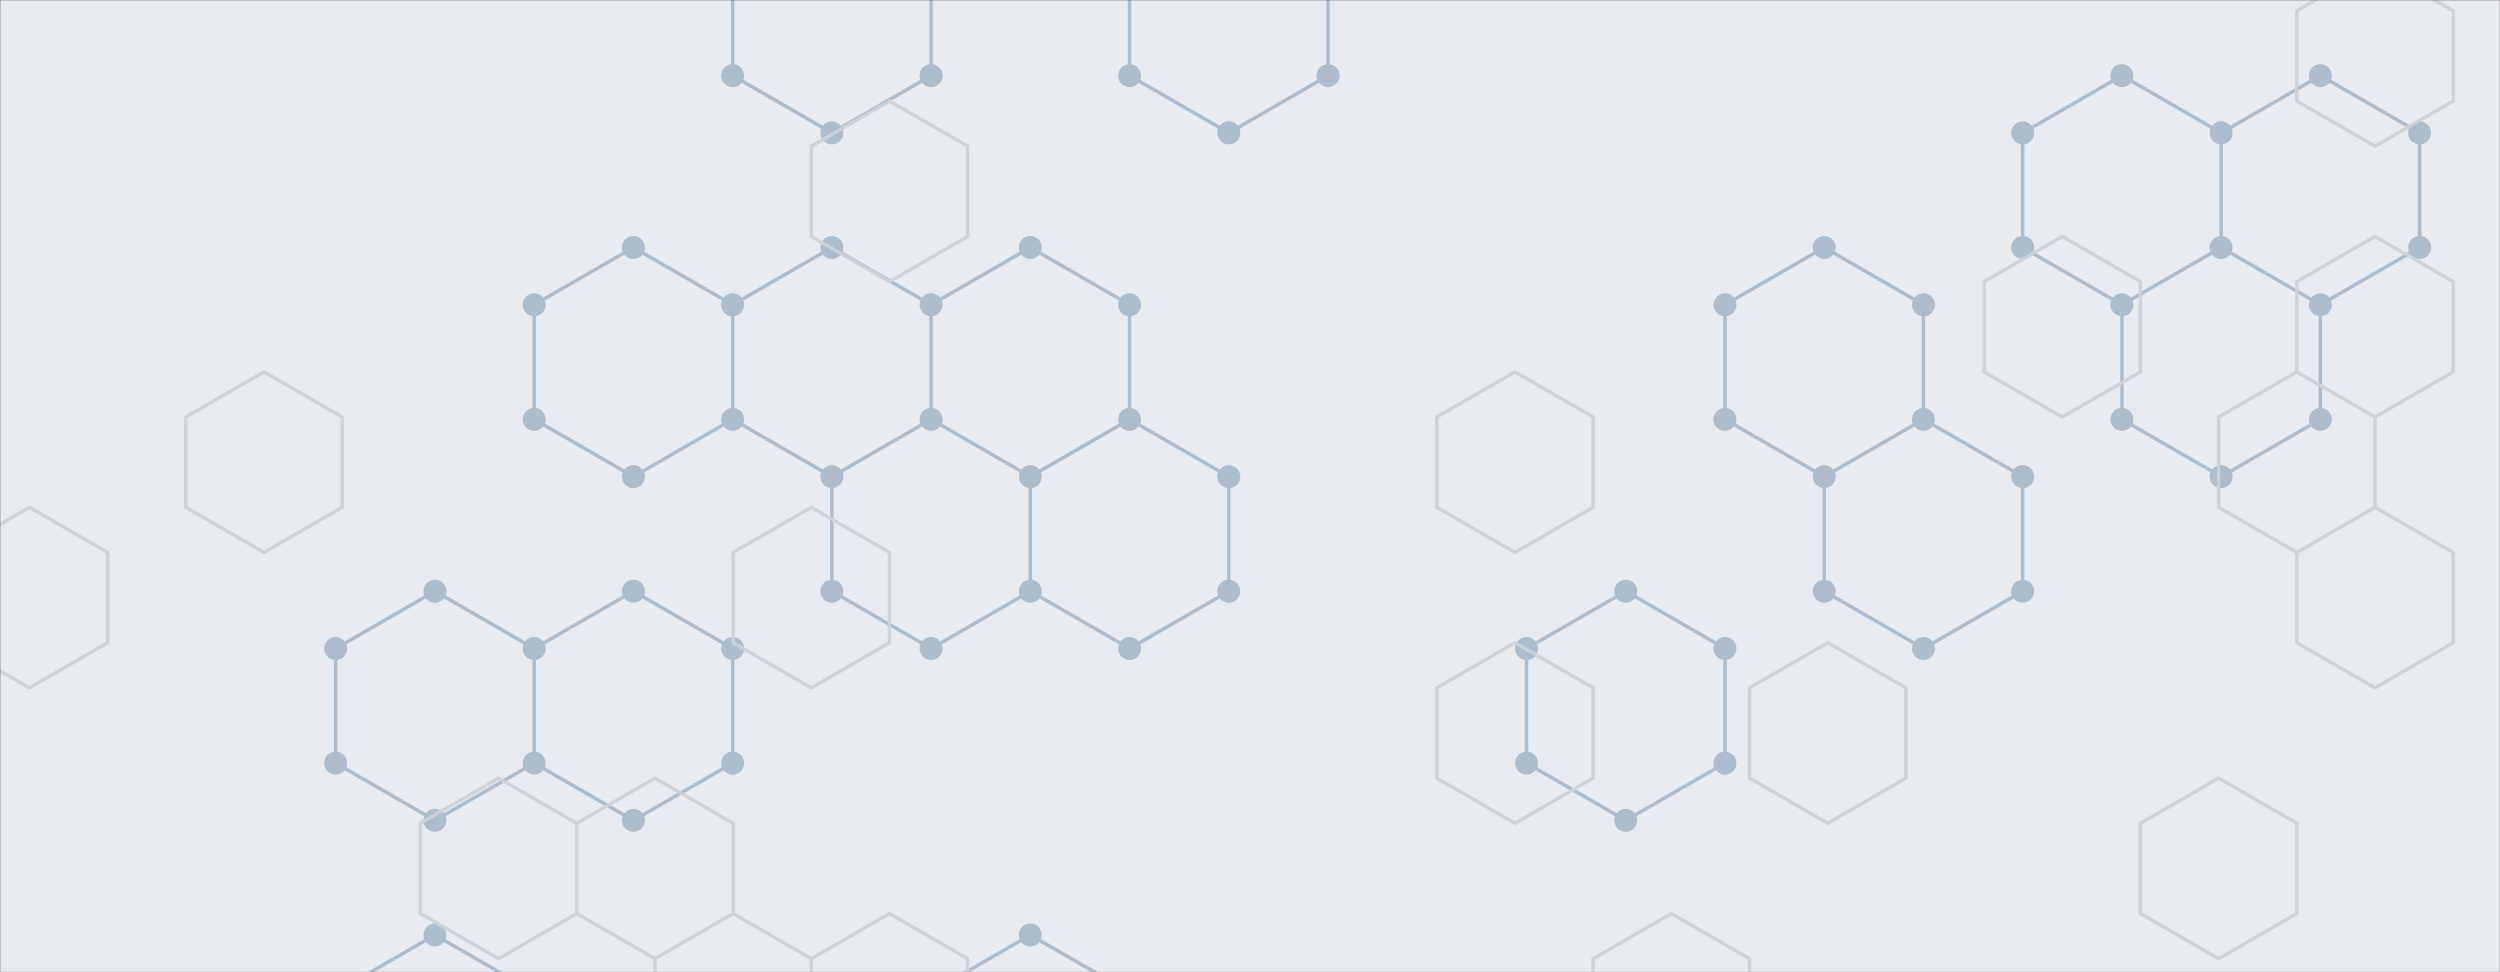 <svg xmlns="http://www.w3.org/2000/svg" version="1.1" xmlns:xlink="http://www.w3.org/1999/xlink" xmlns:svgjs="http://svgjs.com/svgjs" width="1440" height="560" preserveAspectRatio="none" viewBox="0 0 1440 560"><rect x="0" y="0" width="1440" height="560" fill="#333333" stroke="none"/><g mask="url(&quot;#SvgjsMask1202&quot;)" fill="none"><rect width="1440" height="560" x="0" y="0" fill="rgba(232, 235, 239, 1)"></rect><path d="M250.52 340.55L307.68 373.55L307.68 439.55L250.52 472.55L193.36 439.55L193.36 373.55zM250.52 538.55L307.68 571.55L307.68 637.55L250.52 670.55L193.36 637.55L193.36 571.55zM364.84 142.55L422 175.55L422 241.55L364.84 274.55L307.68 241.55L307.68 175.55zM364.84 340.55L422 373.55L422 439.55L364.84 472.55L307.68 439.55L307.68 373.55zM479.15 -55.45L536.31 -22.45L536.31 43.55L479.15 76.55L422 43.55L422 -22.45zM479.15 142.55L536.31 175.55L536.31 241.55L479.15 274.55L422 241.55L422 175.55zM536.31 241.55L593.47 274.55L593.47 340.55L536.31 373.55L479.15 340.55L479.15 274.55zM593.47 142.55L650.63 175.55L650.63 241.55L593.47 274.55L536.31 241.55L536.31 175.55zM650.63 241.55L707.79 274.55L707.79 340.55L650.63 373.55L593.47 340.55L593.47 274.55zM593.47 538.55L650.63 571.55L650.63 637.55L593.47 670.55L536.31 637.55L536.31 571.55zM707.79 -55.45L764.95 -22.45L764.95 43.55L707.79 76.55L650.63 43.55L650.63 -22.45zM936.43 340.55L993.59 373.55L993.59 439.55L936.43 472.55L879.27 439.55L879.27 373.55zM1050.75 142.55L1107.91 175.55L1107.91 241.55L1050.75 274.55L993.59 241.55L993.59 175.55zM1107.91 241.55L1165.07 274.55L1165.07 340.55L1107.91 373.55L1050.75 340.55L1050.75 274.55zM1222.23 43.55L1279.38 76.55L1279.38 142.55L1222.23 175.55L1165.07 142.55L1165.07 76.55zM1336.54 43.55L1393.7 76.55L1393.7 142.55L1336.54 175.55L1279.38 142.55L1279.38 76.55zM1279.38 142.55L1336.54 175.55L1336.54 241.55L1279.38 274.55L1222.23 241.55L1222.23 175.55z" stroke="rgba(172, 189, 205, 1)" stroke-width="2"></path><path d="M243.92 340.55 a6.6 6.6 0 1 0 13.2 0 a6.6 6.6 0 1 0 -13.2 0zM301.08 373.55 a6.6 6.6 0 1 0 13.2 0 a6.6 6.6 0 1 0 -13.2 0zM301.08 439.55 a6.6 6.6 0 1 0 13.2 0 a6.6 6.6 0 1 0 -13.2 0zM243.92 472.55 a6.6 6.6 0 1 0 13.2 0 a6.6 6.6 0 1 0 -13.2 0zM186.76 439.55 a6.6 6.6 0 1 0 13.2 0 a6.6 6.6 0 1 0 -13.2 0zM186.76 373.55 a6.6 6.6 0 1 0 13.2 0 a6.6 6.6 0 1 0 -13.2 0zM243.92 538.55 a6.6 6.6 0 1 0 13.2 0 a6.6 6.6 0 1 0 -13.2 0zM301.08 571.55 a6.6 6.6 0 1 0 13.2 0 a6.6 6.6 0 1 0 -13.2 0zM301.08 637.55 a6.6 6.6 0 1 0 13.2 0 a6.6 6.6 0 1 0 -13.2 0zM243.92 670.55 a6.6 6.6 0 1 0 13.2 0 a6.6 6.6 0 1 0 -13.2 0zM186.76 637.55 a6.6 6.6 0 1 0 13.2 0 a6.6 6.6 0 1 0 -13.2 0zM186.76 571.55 a6.6 6.6 0 1 0 13.2 0 a6.6 6.6 0 1 0 -13.2 0zM358.24 142.55 a6.6 6.6 0 1 0 13.2 0 a6.6 6.6 0 1 0 -13.2 0zM415.4 175.55 a6.6 6.6 0 1 0 13.2 0 a6.6 6.6 0 1 0 -13.2 0zM415.4 241.55 a6.6 6.6 0 1 0 13.2 0 a6.6 6.6 0 1 0 -13.2 0zM358.24 274.55 a6.6 6.6 0 1 0 13.2 0 a6.6 6.6 0 1 0 -13.2 0zM301.08 241.55 a6.6 6.6 0 1 0 13.2 0 a6.6 6.6 0 1 0 -13.2 0zM301.08 175.55 a6.6 6.6 0 1 0 13.2 0 a6.6 6.6 0 1 0 -13.2 0zM358.24 340.55 a6.6 6.6 0 1 0 13.2 0 a6.6 6.6 0 1 0 -13.2 0zM415.4 373.55 a6.6 6.6 0 1 0 13.2 0 a6.6 6.6 0 1 0 -13.2 0zM415.4 439.55 a6.6 6.6 0 1 0 13.2 0 a6.6 6.6 0 1 0 -13.2 0zM358.24 472.55 a6.6 6.6 0 1 0 13.2 0 a6.6 6.6 0 1 0 -13.2 0zM472.55 -55.45 a6.6 6.6 0 1 0 13.2 0 a6.6 6.6 0 1 0 -13.2 0zM529.71 -22.45 a6.6 6.6 0 1 0 13.2 0 a6.6 6.6 0 1 0 -13.2 0zM529.71 43.55 a6.6 6.6 0 1 0 13.2 0 a6.6 6.6 0 1 0 -13.2 0zM472.55 76.55 a6.6 6.6 0 1 0 13.2 0 a6.6 6.6 0 1 0 -13.2 0zM415.4 43.55 a6.6 6.6 0 1 0 13.2 0 a6.6 6.6 0 1 0 -13.2 0zM415.4 -22.45 a6.6 6.6 0 1 0 13.2 0 a6.6 6.6 0 1 0 -13.2 0zM472.55 142.55 a6.6 6.6 0 1 0 13.2 0 a6.6 6.6 0 1 0 -13.2 0zM529.71 175.55 a6.6 6.6 0 1 0 13.2 0 a6.6 6.6 0 1 0 -13.2 0zM529.71 241.55 a6.6 6.6 0 1 0 13.2 0 a6.6 6.6 0 1 0 -13.2 0zM472.55 274.55 a6.6 6.6 0 1 0 13.2 0 a6.6 6.6 0 1 0 -13.2 0zM586.87 274.55 a6.6 6.6 0 1 0 13.2 0 a6.6 6.6 0 1 0 -13.2 0zM586.87 340.55 a6.6 6.6 0 1 0 13.2 0 a6.6 6.6 0 1 0 -13.2 0zM529.71 373.55 a6.6 6.6 0 1 0 13.2 0 a6.6 6.6 0 1 0 -13.2 0zM472.55 340.55 a6.6 6.6 0 1 0 13.2 0 a6.6 6.6 0 1 0 -13.2 0zM586.87 142.55 a6.6 6.6 0 1 0 13.2 0 a6.6 6.6 0 1 0 -13.2 0zM644.03 175.55 a6.6 6.6 0 1 0 13.2 0 a6.6 6.6 0 1 0 -13.2 0zM644.03 241.55 a6.6 6.6 0 1 0 13.2 0 a6.6 6.6 0 1 0 -13.2 0zM701.19 274.55 a6.6 6.6 0 1 0 13.2 0 a6.6 6.6 0 1 0 -13.2 0zM701.19 340.55 a6.6 6.6 0 1 0 13.2 0 a6.6 6.6 0 1 0 -13.2 0zM644.03 373.55 a6.6 6.6 0 1 0 13.2 0 a6.6 6.6 0 1 0 -13.2 0zM586.87 538.55 a6.6 6.6 0 1 0 13.2 0 a6.6 6.6 0 1 0 -13.2 0zM644.03 571.55 a6.6 6.6 0 1 0 13.2 0 a6.6 6.6 0 1 0 -13.2 0zM644.03 637.55 a6.6 6.6 0 1 0 13.2 0 a6.6 6.6 0 1 0 -13.2 0zM586.87 670.55 a6.6 6.6 0 1 0 13.2 0 a6.6 6.6 0 1 0 -13.2 0zM529.71 637.55 a6.6 6.6 0 1 0 13.2 0 a6.6 6.6 0 1 0 -13.2 0zM529.71 571.55 a6.6 6.6 0 1 0 13.2 0 a6.6 6.6 0 1 0 -13.2 0zM701.19 -55.45 a6.6 6.6 0 1 0 13.2 0 a6.6 6.6 0 1 0 -13.2 0zM758.35 -22.45 a6.6 6.6 0 1 0 13.2 0 a6.6 6.6 0 1 0 -13.2 0zM758.35 43.55 a6.6 6.6 0 1 0 13.2 0 a6.6 6.6 0 1 0 -13.2 0zM701.19 76.55 a6.6 6.6 0 1 0 13.2 0 a6.6 6.6 0 1 0 -13.2 0zM644.03 43.55 a6.6 6.6 0 1 0 13.2 0 a6.6 6.6 0 1 0 -13.2 0zM644.03 -22.45 a6.6 6.6 0 1 0 13.2 0 a6.6 6.6 0 1 0 -13.2 0zM929.83 340.55 a6.6 6.6 0 1 0 13.2 0 a6.6 6.6 0 1 0 -13.2 0zM986.99 373.55 a6.6 6.6 0 1 0 13.2 0 a6.6 6.6 0 1 0 -13.2 0zM986.99 439.55 a6.6 6.6 0 1 0 13.2 0 a6.6 6.6 0 1 0 -13.2 0zM929.83 472.55 a6.6 6.6 0 1 0 13.2 0 a6.6 6.6 0 1 0 -13.2 0zM872.67 439.55 a6.6 6.6 0 1 0 13.2 0 a6.6 6.6 0 1 0 -13.2 0zM872.67 373.55 a6.6 6.6 0 1 0 13.2 0 a6.6 6.6 0 1 0 -13.2 0zM1044.15 142.55 a6.6 6.6 0 1 0 13.2 0 a6.6 6.6 0 1 0 -13.2 0zM1101.31 175.55 a6.6 6.6 0 1 0 13.2 0 a6.6 6.6 0 1 0 -13.2 0zM1101.31 241.55 a6.6 6.6 0 1 0 13.2 0 a6.6 6.6 0 1 0 -13.2 0zM1044.15 274.55 a6.6 6.6 0 1 0 13.2 0 a6.6 6.6 0 1 0 -13.2 0zM986.99 241.55 a6.6 6.6 0 1 0 13.2 0 a6.6 6.6 0 1 0 -13.2 0zM986.99 175.55 a6.6 6.6 0 1 0 13.2 0 a6.6 6.6 0 1 0 -13.2 0zM1158.47 274.55 a6.6 6.6 0 1 0 13.2 0 a6.6 6.6 0 1 0 -13.2 0zM1158.47 340.55 a6.6 6.6 0 1 0 13.2 0 a6.6 6.6 0 1 0 -13.2 0zM1101.31 373.55 a6.6 6.6 0 1 0 13.2 0 a6.6 6.6 0 1 0 -13.2 0zM1044.15 340.55 a6.6 6.6 0 1 0 13.2 0 a6.6 6.6 0 1 0 -13.2 0zM1215.63 43.55 a6.6 6.6 0 1 0 13.2 0 a6.6 6.6 0 1 0 -13.2 0zM1272.78 76.55 a6.6 6.6 0 1 0 13.2 0 a6.6 6.6 0 1 0 -13.2 0zM1272.78 142.55 a6.6 6.6 0 1 0 13.2 0 a6.6 6.6 0 1 0 -13.2 0zM1215.63 175.55 a6.6 6.6 0 1 0 13.2 0 a6.6 6.6 0 1 0 -13.2 0zM1158.47 142.55 a6.6 6.6 0 1 0 13.2 0 a6.6 6.6 0 1 0 -13.2 0zM1158.47 76.55 a6.6 6.6 0 1 0 13.2 0 a6.6 6.6 0 1 0 -13.2 0zM1329.94 43.55 a6.6 6.6 0 1 0 13.2 0 a6.6 6.6 0 1 0 -13.2 0zM1387.1 76.55 a6.6 6.6 0 1 0 13.2 0 a6.6 6.6 0 1 0 -13.2 0zM1387.1 142.55 a6.6 6.6 0 1 0 13.2 0 a6.6 6.6 0 1 0 -13.2 0zM1329.94 175.55 a6.6 6.6 0 1 0 13.2 0 a6.6 6.6 0 1 0 -13.2 0zM1329.94 241.55 a6.6 6.6 0 1 0 13.2 0 a6.6 6.6 0 1 0 -13.2 0zM1272.78 274.55 a6.6 6.6 0 1 0 13.2 0 a6.6 6.6 0 1 0 -13.2 0zM1215.63 241.55 a6.6 6.6 0 1 0 13.2 0 a6.6 6.6 0 1 0 -13.2 0z" fill="rgba(172, 189, 205, 1)"></path><path d="M16.96 292.21L61.99 318.21L61.99 370.21L16.96 396.21L-28.07 370.21L-28.07 318.21zM152.06 214.21L197.1 240.21L197.1 292.21L152.06 318.21L107.03 292.21L107.03 240.21zM287.17 448.21L332.2 474.21L332.2 526.21L287.17 552.21L242.13 526.21L242.13 474.21zM377.24 448.21L422.27 474.21L422.27 526.21L377.24 552.21L332.2 526.21L332.2 474.21zM422.27 526.21L467.31 552.21L467.31 604.21L422.27 630.21L377.24 604.21L377.24 552.21zM512.34 58.21L557.38 84.21L557.38 136.21L512.34 162.21L467.31 136.21L467.31 84.21zM467.31 292.21L512.34 318.21L512.34 370.21L467.31 396.21L422.27 370.21L422.27 318.21zM512.34 526.21L557.38 552.21L557.38 604.21L512.34 630.21L467.31 604.21L467.31 552.21zM872.62 214.21L917.65 240.21L917.65 292.21L872.62 318.21L827.58 292.21L827.58 240.21zM872.62 370.21L917.65 396.21L917.65 448.21L872.62 474.21L827.58 448.21L827.58 396.21zM962.69 526.21L1007.72 552.21L1007.72 604.21L962.69 630.21L917.65 604.21L917.65 552.21zM1052.76 370.21L1097.79 396.21L1097.79 448.21L1052.76 474.21L1007.72 448.21L1007.72 396.21zM1187.86 136.21L1232.89 162.21L1232.89 214.21L1187.86 240.21L1142.83 214.21L1142.83 162.21zM1322.96 214.21L1368 240.21L1368 292.21L1322.96 318.21L1277.93 292.21L1277.93 240.21zM1277.93 448.21L1322.96 474.21L1322.96 526.21L1277.93 552.21L1232.89 526.21L1232.89 474.21zM1368 -19.79L1413.03 6.21L1413.03 58.21L1368 84.21L1322.96 58.21L1322.96 6.21zM1368 136.21L1413.03 162.21L1413.03 214.21L1368 240.21L1322.96 214.21L1322.96 162.21zM1368 292.21L1413.03 318.21L1413.03 370.21L1368 396.21L1322.96 370.21L1322.96 318.21z" stroke="rgba(206, 210, 215, 0.93)" stroke-width="2"></path></g><defs><mask id="SvgjsMask1202"><rect width="1440" height="560" fill="#ffffff"></rect></mask></defs></svg>